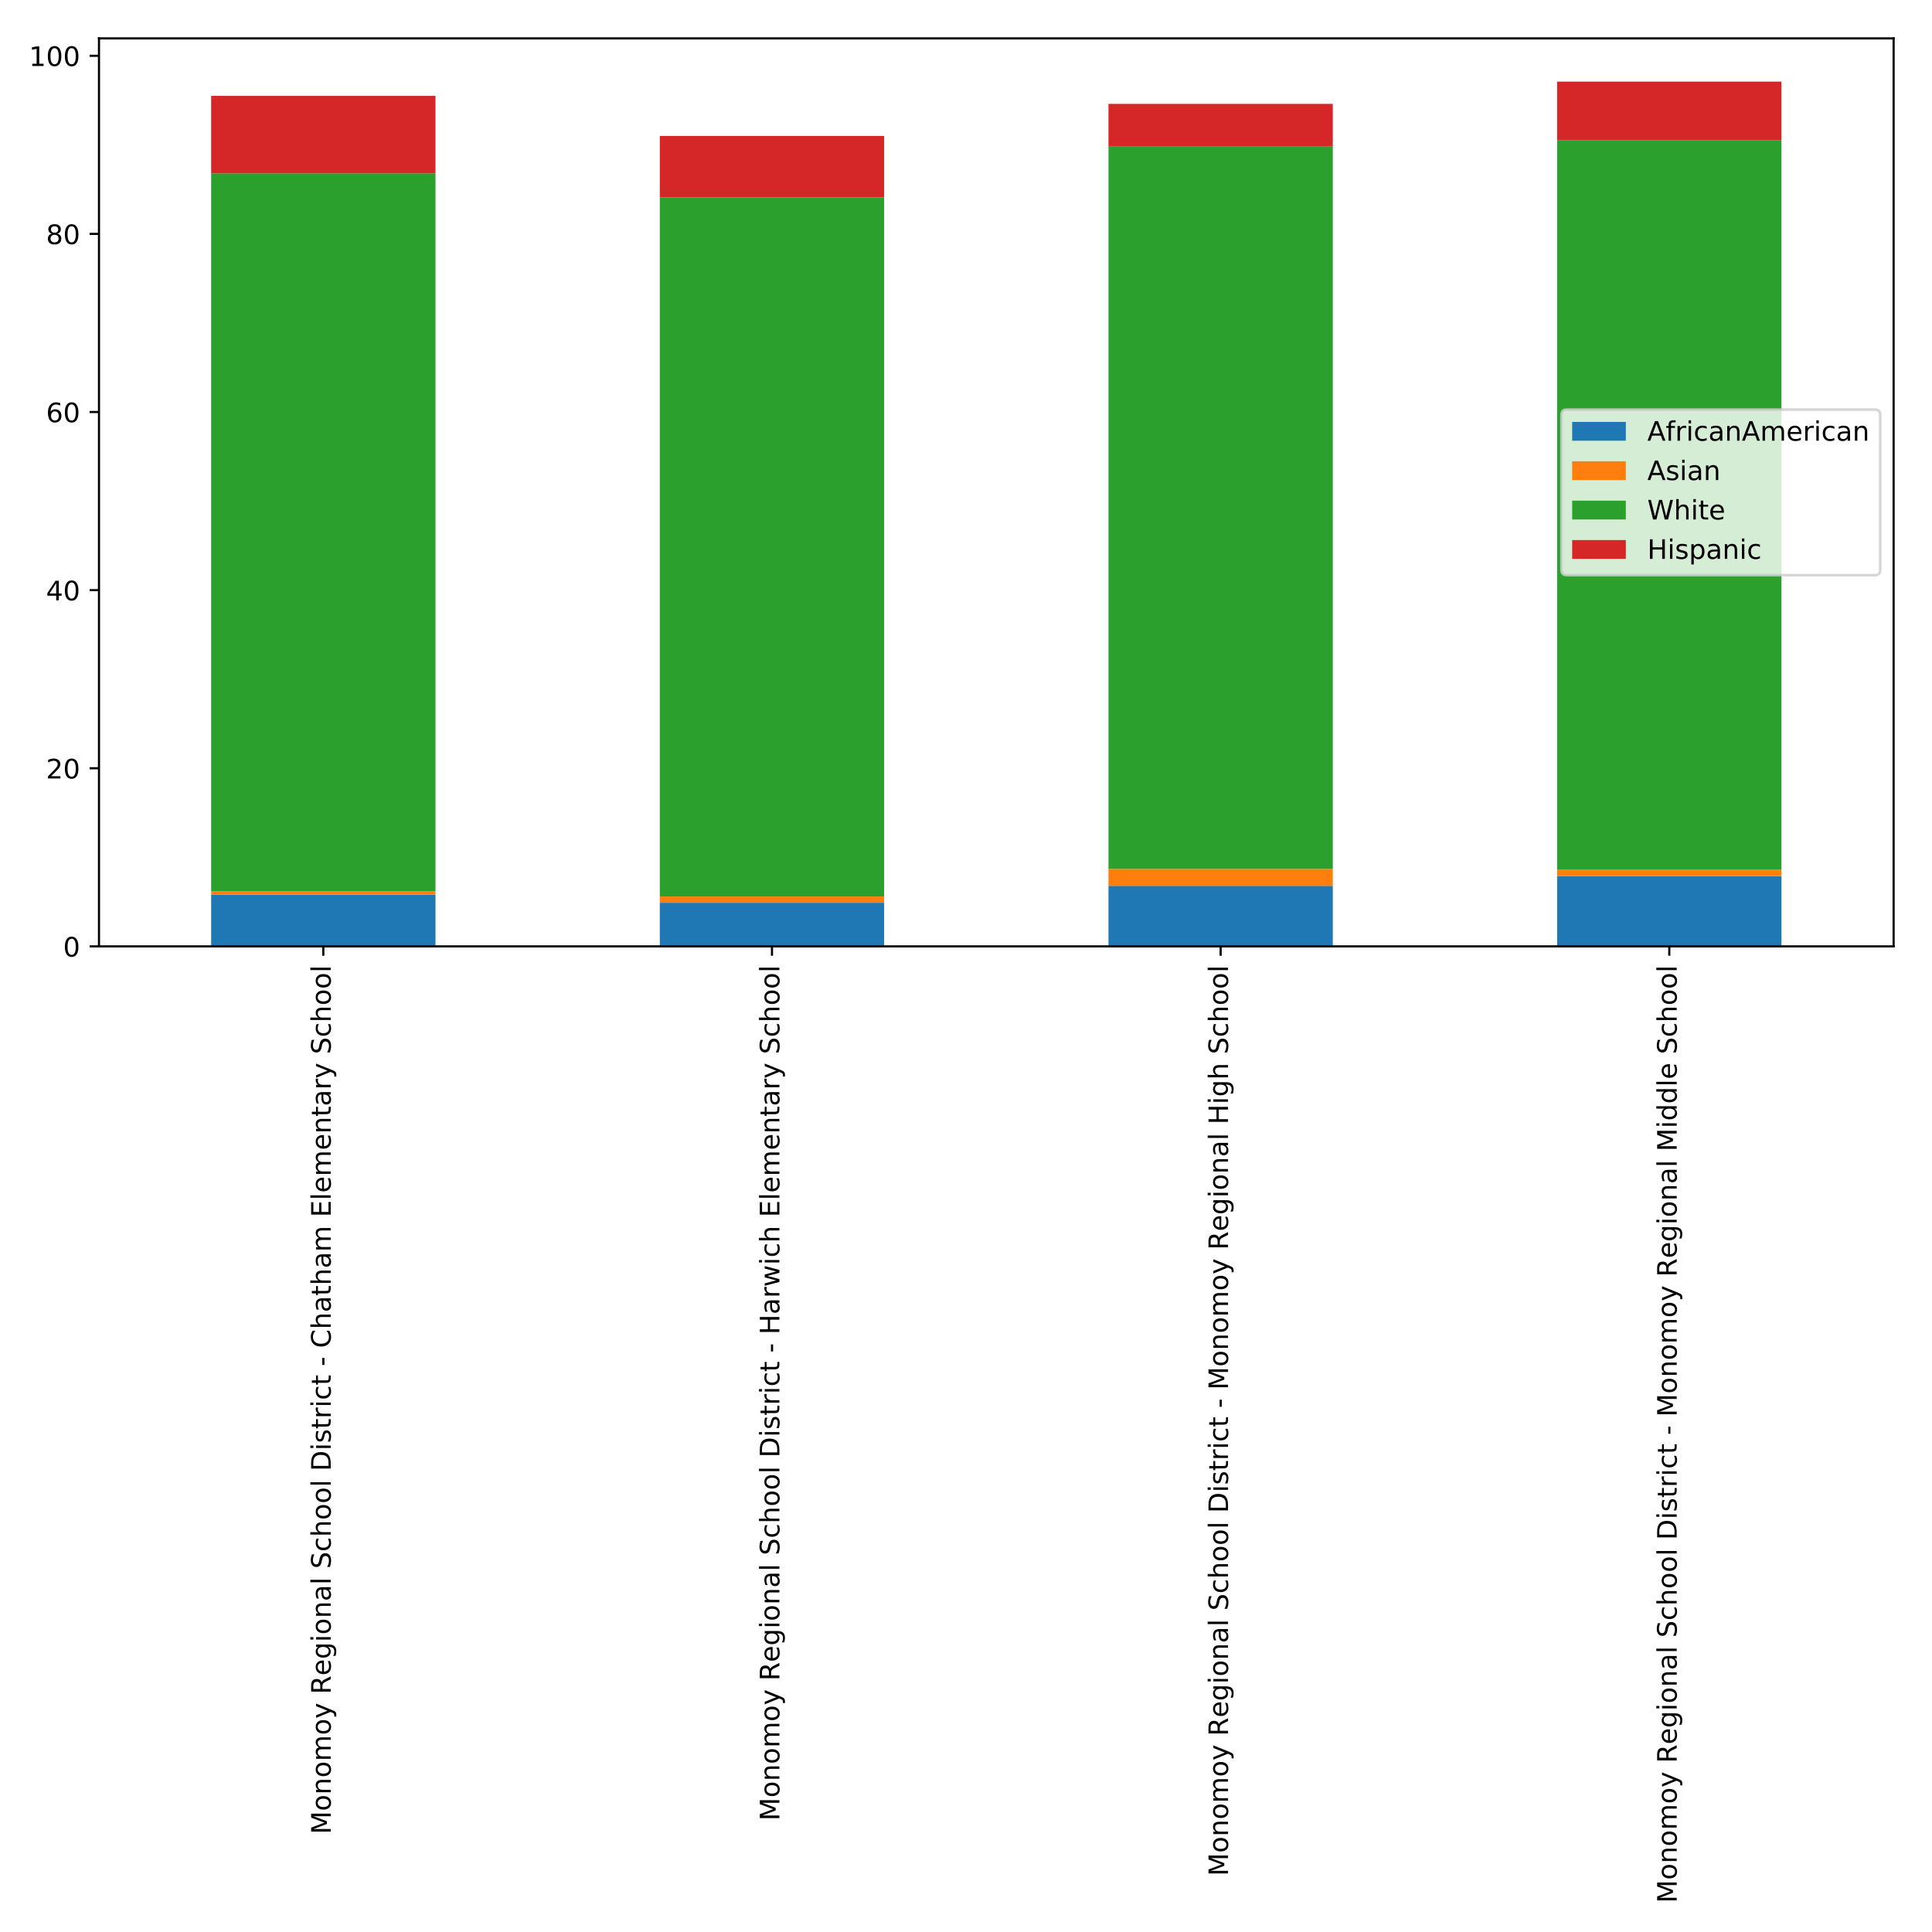 <?xml version="1.0" encoding="utf-8" standalone="no"?>
<!DOCTYPE svg PUBLIC "-//W3C//DTD SVG 1.1//EN"
  "http://www.w3.org/Graphics/SVG/1.1/DTD/svg11.dtd">
<!-- Created with matplotlib (http://matplotlib.org/) -->
<svg height="720pt" version="1.1" viewBox="0 0 720 720" width="720pt" xmlns="http://www.w3.org/2000/svg" xmlns:xlink="http://www.w3.org/1999/xlink">
 <defs>
  <style type="text/css">
*{stroke-linecap:butt;stroke-linejoin:round;}
  </style>
 </defs>
 <g id="figure_1">
  <g id="patch_1">
   <path d="M 0 720 
L 720 720 
L 720 0 
L 0 0 
z
" style="fill:#ffffff;"/>
  </g>
  <g id="axes_1">
   <g id="patch_2">
    <path d="M 36.888 352.686 
L 705.7 352.686 
L 705.7 14.3 
L 36.888 14.3 
z
" style="fill:#ffffff;"/>
   </g>
   <g id="patch_3">
    <path clip-path="url(#pe6b50fb2ce)" d="M 78.688 352.686 
L 162.29 352.686 
L 162.29 333.436 
L 78.688 333.436 
z
" style="fill:#1f77b4;"/>
   </g>
   <g id="patch_4">
    <path clip-path="url(#pe6b50fb2ce)" d="M 245.891 352.686 
L 329.493 352.686 
L 329.493 336.423 
L 245.891 336.423 
z
" style="fill:#1f77b4;"/>
   </g>
   <g id="patch_5">
    <path clip-path="url(#pe6b50fb2ce)" d="M 413.095 352.686 
L 496.696 352.686 
L 496.696 330.117 
L 413.095 330.117 
z
" style="fill:#1f77b4;"/>
   </g>
   <g id="patch_6">
    <path clip-path="url(#pe6b50fb2ce)" d="M 580.298 352.686 
L 663.899 352.686 
L 663.899 326.466 
L 580.298 326.466 
z
" style="fill:#1f77b4;"/>
   </g>
   <g id="patch_7">
    <path clip-path="url(#pe6b50fb2ce)" d="M 78.688 333.436 
L 162.29 333.436 
L 162.29 332.108 
L 78.688 332.108 
z
" style="fill:#ff7f0e;"/>
   </g>
   <g id="patch_8">
    <path clip-path="url(#pe6b50fb2ce)" d="M 245.891 336.423 
L 329.493 336.423 
L 329.493 334.1 
L 245.891 334.1 
z
" style="fill:#ff7f0e;"/>
   </g>
   <g id="patch_9">
    <path clip-path="url(#pe6b50fb2ce)" d="M 413.095 330.117 
L 496.696 330.117 
L 496.696 323.811 
L 413.095 323.811 
z
" style="fill:#ff7f0e;"/>
   </g>
   <g id="patch_10">
    <path clip-path="url(#pe6b50fb2ce)" d="M 580.298 326.466 
L 663.899 326.466 
L 663.899 324.143 
L 580.298 324.143 
z
" style="fill:#ff7f0e;"/>
   </g>
   <g id="patch_11">
    <path clip-path="url(#pe6b50fb2ce)" d="M 78.688 332.108 
L 162.29 332.108 
L 162.29 64.599 
L 78.688 64.599 
z
" style="fill:#2ca02c;"/>
   </g>
   <g id="patch_12">
    <path clip-path="url(#pe6b50fb2ce)" d="M 245.891 334.1 
L 329.493 334.1 
L 329.493 73.56 
L 245.891 73.56 
z
" style="fill:#2ca02c;"/>
   </g>
   <g id="patch_13">
    <path clip-path="url(#pe6b50fb2ce)" d="M 413.095 323.811 
L 496.696 323.811 
L 496.696 54.642 
L 413.095 54.642 
z
" style="fill:#2ca02c;"/>
   </g>
   <g id="patch_14">
    <path clip-path="url(#pe6b50fb2ce)" d="M 580.298 324.143 
L 663.899 324.143 
L 663.899 52.319 
L 580.298 52.319 
z
" style="fill:#2ca02c;"/>
   </g>
   <g id="patch_15">
    <path clip-path="url(#pe6b50fb2ce)" d="M 78.688 64.599 
L 162.29 64.599 
L 162.29 35.724 
L 78.688 35.724 
z
" style="fill:#d62728;"/>
   </g>
   <g id="patch_16">
    <path clip-path="url(#pe6b50fb2ce)" d="M 245.891 73.56 
L 329.493 73.56 
L 329.493 50.659 
L 245.891 50.659 
z
" style="fill:#d62728;"/>
   </g>
   <g id="patch_17">
    <path clip-path="url(#pe6b50fb2ce)" d="M 413.095 54.642 
L 496.696 54.642 
L 496.696 38.711 
L 413.095 38.711 
z
" style="fill:#d62728;"/>
   </g>
   <g id="patch_18">
    <path clip-path="url(#pe6b50fb2ce)" d="M 580.298 52.319 
L 663.899 52.319 
L 663.899 30.414 
L 580.298 30.414 
z
" style="fill:#d62728;"/>
   </g>
   <g id="matplotlib.axis_1">
    <g id="xtick_1">
     <g id="line2d_1">
      <defs>
       <path d="M 0 0 
L 0 3.5 
" id="md3830721d5" style="stroke:#000000;stroke-width:0.8;"/>
      </defs>
      <g>
       <use style="stroke:#000000;stroke-width:0.8;" x="120.489" xlink:href="#md3830721d5" y="352.686"/>
      </g>
     </g>
     <g id="text_1">
      <!-- Monomoy Regional School District - Chatham Elementary School -->
      <defs>
       <path d="M 9.812 72.906 
L 24.516 72.906 
L 43.109 23.297 
L 61.812 72.906 
L 76.516 72.906 
L 76.516 0 
L 66.891 0 
L 66.891 64.016 
L 48.094 14.016 
L 38.188 14.016 
L 19.391 64.016 
L 19.391 0 
L 9.812 0 
z
" id="DejaVuSans-4d"/>
       <path d="M 30.609 48.391 
Q 23.391 48.391 19.188 42.75 
Q 14.984 37.109 14.984 27.297 
Q 14.984 17.484 19.156 11.844 
Q 23.344 6.203 30.609 6.203 
Q 37.797 6.203 41.984 11.859 
Q 46.188 17.531 46.188 27.297 
Q 46.188 37.016 41.984 42.703 
Q 37.797 48.391 30.609 48.391 
z
M 30.609 56 
Q 42.328 56 49.016 48.375 
Q 55.719 40.766 55.719 27.297 
Q 55.719 13.875 49.016 6.219 
Q 42.328 -1.422 30.609 -1.422 
Q 18.844 -1.422 12.172 6.219 
Q 5.516 13.875 5.516 27.297 
Q 5.516 40.766 12.172 48.375 
Q 18.844 56 30.609 56 
z
" id="DejaVuSans-6f"/>
       <path d="M 54.891 33.016 
L 54.891 0 
L 45.906 0 
L 45.906 32.719 
Q 45.906 40.484 42.875 44.328 
Q 39.844 48.188 33.797 48.188 
Q 26.516 48.188 22.312 43.547 
Q 18.109 38.922 18.109 30.906 
L 18.109 0 
L 9.078 0 
L 9.078 54.688 
L 18.109 54.688 
L 18.109 46.188 
Q 21.344 51.125 25.703 53.562 
Q 30.078 56 35.797 56 
Q 45.219 56 50.047 50.172 
Q 54.891 44.344 54.891 33.016 
z
" id="DejaVuSans-6e"/>
       <path d="M 52 44.188 
Q 55.375 50.25 60.062 53.125 
Q 64.75 56 71.094 56 
Q 79.641 56 84.281 50.016 
Q 88.922 44.047 88.922 33.016 
L 88.922 0 
L 79.891 0 
L 79.891 32.719 
Q 79.891 40.578 77.094 44.375 
Q 74.312 48.188 68.609 48.188 
Q 61.625 48.188 57.562 43.547 
Q 53.516 38.922 53.516 30.906 
L 53.516 0 
L 44.484 0 
L 44.484 32.719 
Q 44.484 40.625 41.703 44.406 
Q 38.922 48.188 33.109 48.188 
Q 26.219 48.188 22.156 43.531 
Q 18.109 38.875 18.109 30.906 
L 18.109 0 
L 9.078 0 
L 9.078 54.688 
L 18.109 54.688 
L 18.109 46.188 
Q 21.188 51.219 25.484 53.609 
Q 29.781 56 35.688 56 
Q 41.656 56 45.828 52.969 
Q 50 49.953 52 44.188 
z
" id="DejaVuSans-6d"/>
       <path d="M 32.172 -5.078 
Q 28.375 -14.844 24.75 -17.812 
Q 21.141 -20.797 15.094 -20.797 
L 7.906 -20.797 
L 7.906 -13.281 
L 13.188 -13.281 
Q 16.891 -13.281 18.938 -11.516 
Q 21 -9.766 23.484 -3.219 
L 25.094 0.875 
L 2.984 54.688 
L 12.5 54.688 
L 29.594 11.922 
L 46.688 54.688 
L 56.203 54.688 
z
" id="DejaVuSans-79"/>
       <path id="DejaVuSans-20"/>
       <path d="M 44.391 34.188 
Q 47.562 33.109 50.562 29.594 
Q 53.562 26.078 56.594 19.922 
L 66.609 0 
L 56 0 
L 46.688 18.703 
Q 43.062 26.031 39.672 28.422 
Q 36.281 30.812 30.422 30.812 
L 19.672 30.812 
L 19.672 0 
L 9.812 0 
L 9.812 72.906 
L 32.078 72.906 
Q 44.578 72.906 50.734 67.672 
Q 56.891 62.453 56.891 51.906 
Q 56.891 45.016 53.688 40.469 
Q 50.484 35.938 44.391 34.188 
z
M 19.672 64.797 
L 19.672 38.922 
L 32.078 38.922 
Q 39.203 38.922 42.844 42.219 
Q 46.484 45.516 46.484 51.906 
Q 46.484 58.297 42.844 61.547 
Q 39.203 64.797 32.078 64.797 
z
" id="DejaVuSans-52"/>
       <path d="M 56.203 29.594 
L 56.203 25.203 
L 14.891 25.203 
Q 15.484 15.922 20.484 11.062 
Q 25.484 6.203 34.422 6.203 
Q 39.594 6.203 44.453 7.469 
Q 49.312 8.734 54.109 11.281 
L 54.109 2.781 
Q 49.266 0.734 44.188 -0.344 
Q 39.109 -1.422 33.891 -1.422 
Q 20.797 -1.422 13.156 6.188 
Q 5.516 13.812 5.516 26.812 
Q 5.516 40.234 12.766 48.109 
Q 20.016 56 32.328 56 
Q 43.359 56 49.781 48.891 
Q 56.203 41.797 56.203 29.594 
z
M 47.219 32.234 
Q 47.125 39.594 43.094 43.984 
Q 39.062 48.391 32.422 48.391 
Q 24.906 48.391 20.391 44.141 
Q 15.875 39.891 15.188 32.172 
z
" id="DejaVuSans-65"/>
       <path d="M 45.406 27.984 
Q 45.406 37.75 41.375 43.109 
Q 37.359 48.484 30.078 48.484 
Q 22.859 48.484 18.828 43.109 
Q 14.797 37.75 14.797 27.984 
Q 14.797 18.266 18.828 12.891 
Q 22.859 7.516 30.078 7.516 
Q 37.359 7.516 41.375 12.891 
Q 45.406 18.266 45.406 27.984 
z
M 54.391 6.781 
Q 54.391 -7.172 48.188 -13.984 
Q 42 -20.797 29.203 -20.797 
Q 24.469 -20.797 20.266 -20.094 
Q 16.062 -19.391 12.109 -17.922 
L 12.109 -9.188 
Q 16.062 -11.328 19.922 -12.344 
Q 23.781 -13.375 27.781 -13.375 
Q 36.625 -13.375 41.016 -8.766 
Q 45.406 -4.156 45.406 5.172 
L 45.406 9.625 
Q 42.625 4.781 38.281 2.391 
Q 33.938 0 27.875 0 
Q 17.828 0 11.672 7.656 
Q 5.516 15.328 5.516 27.984 
Q 5.516 40.672 11.672 48.328 
Q 17.828 56 27.875 56 
Q 33.938 56 38.281 53.609 
Q 42.625 51.219 45.406 46.391 
L 45.406 54.688 
L 54.391 54.688 
z
" id="DejaVuSans-67"/>
       <path d="M 9.422 54.688 
L 18.406 54.688 
L 18.406 0 
L 9.422 0 
z
M 9.422 75.984 
L 18.406 75.984 
L 18.406 64.594 
L 9.422 64.594 
z
" id="DejaVuSans-69"/>
       <path d="M 34.281 27.484 
Q 23.391 27.484 19.188 25 
Q 14.984 22.516 14.984 16.5 
Q 14.984 11.719 18.141 8.906 
Q 21.297 6.109 26.703 6.109 
Q 34.188 6.109 38.703 11.406 
Q 43.219 16.703 43.219 25.484 
L 43.219 27.484 
z
M 52.203 31.203 
L 52.203 0 
L 43.219 0 
L 43.219 8.297 
Q 40.141 3.328 35.547 0.953 
Q 30.953 -1.422 24.312 -1.422 
Q 15.922 -1.422 10.953 3.297 
Q 6 8.016 6 15.922 
Q 6 25.141 12.172 29.828 
Q 18.359 34.516 30.609 34.516 
L 43.219 34.516 
L 43.219 35.406 
Q 43.219 41.609 39.141 45 
Q 35.062 48.391 27.688 48.391 
Q 23 48.391 18.547 47.266 
Q 14.109 46.141 10.016 43.891 
L 10.016 52.203 
Q 14.938 54.109 19.578 55.047 
Q 24.219 56 28.609 56 
Q 40.484 56 46.344 49.844 
Q 52.203 43.703 52.203 31.203 
z
" id="DejaVuSans-61"/>
       <path d="M 9.422 75.984 
L 18.406 75.984 
L 18.406 0 
L 9.422 0 
z
" id="DejaVuSans-6c"/>
       <path d="M 53.516 70.516 
L 53.516 60.891 
Q 47.906 63.578 42.922 64.891 
Q 37.938 66.219 33.297 66.219 
Q 25.25 66.219 20.875 63.094 
Q 16.5 59.969 16.5 54.203 
Q 16.5 49.359 19.406 46.891 
Q 22.312 44.438 30.422 42.922 
L 36.375 41.703 
Q 47.406 39.594 52.656 34.297 
Q 57.906 29 57.906 20.125 
Q 57.906 9.516 50.797 4.047 
Q 43.703 -1.422 29.984 -1.422 
Q 24.812 -1.422 18.969 -0.25 
Q 13.141 0.922 6.891 3.219 
L 6.891 13.375 
Q 12.891 10.016 18.656 8.297 
Q 24.422 6.594 29.984 6.594 
Q 38.422 6.594 43.016 9.906 
Q 47.609 13.234 47.609 19.391 
Q 47.609 24.75 44.312 27.781 
Q 41.016 30.812 33.5 32.328 
L 27.484 33.5 
Q 16.453 35.688 11.516 40.375 
Q 6.594 45.062 6.594 53.422 
Q 6.594 63.094 13.406 68.656 
Q 20.219 74.219 32.172 74.219 
Q 37.312 74.219 42.625 73.281 
Q 47.953 72.359 53.516 70.516 
z
" id="DejaVuSans-53"/>
       <path d="M 48.781 52.594 
L 48.781 44.188 
Q 44.969 46.297 41.141 47.344 
Q 37.312 48.391 33.406 48.391 
Q 24.656 48.391 19.812 42.844 
Q 14.984 37.312 14.984 27.297 
Q 14.984 17.281 19.812 11.734 
Q 24.656 6.203 33.406 6.203 
Q 37.312 6.203 41.141 7.25 
Q 44.969 8.297 48.781 10.406 
L 48.781 2.094 
Q 45.016 0.344 40.984 -0.531 
Q 36.969 -1.422 32.422 -1.422 
Q 20.062 -1.422 12.781 6.344 
Q 5.516 14.109 5.516 27.297 
Q 5.516 40.672 12.859 48.328 
Q 20.219 56 33.016 56 
Q 37.156 56 41.109 55.141 
Q 45.062 54.297 48.781 52.594 
z
" id="DejaVuSans-63"/>
       <path d="M 54.891 33.016 
L 54.891 0 
L 45.906 0 
L 45.906 32.719 
Q 45.906 40.484 42.875 44.328 
Q 39.844 48.188 33.797 48.188 
Q 26.516 48.188 22.312 43.547 
Q 18.109 38.922 18.109 30.906 
L 18.109 0 
L 9.078 0 
L 9.078 75.984 
L 18.109 75.984 
L 18.109 46.188 
Q 21.344 51.125 25.703 53.562 
Q 30.078 56 35.797 56 
Q 45.219 56 50.047 50.172 
Q 54.891 44.344 54.891 33.016 
z
" id="DejaVuSans-68"/>
       <path d="M 19.672 64.797 
L 19.672 8.109 
L 31.594 8.109 
Q 46.688 8.109 53.688 14.938 
Q 60.688 21.781 60.688 36.531 
Q 60.688 51.172 53.688 57.984 
Q 46.688 64.797 31.594 64.797 
z
M 9.812 72.906 
L 30.078 72.906 
Q 51.266 72.906 61.172 64.094 
Q 71.094 55.281 71.094 36.531 
Q 71.094 17.672 61.125 8.828 
Q 51.172 0 30.078 0 
L 9.812 0 
z
" id="DejaVuSans-44"/>
       <path d="M 44.281 53.078 
L 44.281 44.578 
Q 40.484 46.531 36.375 47.5 
Q 32.281 48.484 27.875 48.484 
Q 21.188 48.484 17.844 46.438 
Q 14.5 44.391 14.5 40.281 
Q 14.5 37.156 16.891 35.375 
Q 19.281 33.594 26.516 31.984 
L 29.594 31.297 
Q 39.156 29.25 43.188 25.516 
Q 47.219 21.781 47.219 15.094 
Q 47.219 7.469 41.188 3.016 
Q 35.156 -1.422 24.609 -1.422 
Q 20.219 -1.422 15.453 -0.562 
Q 10.688 0.297 5.422 2 
L 5.422 11.281 
Q 10.406 8.688 15.234 7.391 
Q 20.062 6.109 24.812 6.109 
Q 31.156 6.109 34.562 8.281 
Q 37.984 10.453 37.984 14.406 
Q 37.984 18.062 35.516 20.016 
Q 33.062 21.969 24.703 23.781 
L 21.578 24.516 
Q 13.234 26.266 9.516 29.906 
Q 5.812 33.547 5.812 39.891 
Q 5.812 47.609 11.281 51.797 
Q 16.75 56 26.812 56 
Q 31.781 56 36.172 55.266 
Q 40.578 54.547 44.281 53.078 
z
" id="DejaVuSans-73"/>
       <path d="M 18.312 70.219 
L 18.312 54.688 
L 36.812 54.688 
L 36.812 47.703 
L 18.312 47.703 
L 18.312 18.016 
Q 18.312 11.328 20.141 9.422 
Q 21.969 7.516 27.594 7.516 
L 36.812 7.516 
L 36.812 0 
L 27.594 0 
Q 17.188 0 13.234 3.875 
Q 9.281 7.766 9.281 18.016 
L 9.281 47.703 
L 2.688 47.703 
L 2.688 54.688 
L 9.281 54.688 
L 9.281 70.219 
z
" id="DejaVuSans-74"/>
       <path d="M 41.109 46.297 
Q 39.594 47.172 37.812 47.578 
Q 36.031 48 33.891 48 
Q 26.266 48 22.188 43.047 
Q 18.109 38.094 18.109 28.812 
L 18.109 0 
L 9.078 0 
L 9.078 54.688 
L 18.109 54.688 
L 18.109 46.188 
Q 20.953 51.172 25.484 53.578 
Q 30.031 56 36.531 56 
Q 37.453 56 38.578 55.875 
Q 39.703 55.766 41.062 55.516 
z
" id="DejaVuSans-72"/>
       <path d="M 4.891 31.391 
L 31.203 31.391 
L 31.203 23.391 
L 4.891 23.391 
z
" id="DejaVuSans-2d"/>
       <path d="M 64.406 67.281 
L 64.406 56.891 
Q 59.422 61.531 53.781 63.812 
Q 48.141 66.109 41.797 66.109 
Q 29.297 66.109 22.656 58.469 
Q 16.016 50.828 16.016 36.375 
Q 16.016 21.969 22.656 14.328 
Q 29.297 6.688 41.797 6.688 
Q 48.141 6.688 53.781 8.984 
Q 59.422 11.281 64.406 15.922 
L 64.406 5.609 
Q 59.234 2.094 53.438 0.328 
Q 47.656 -1.422 41.219 -1.422 
Q 24.656 -1.422 15.125 8.703 
Q 5.609 18.844 5.609 36.375 
Q 5.609 53.953 15.125 64.078 
Q 24.656 74.219 41.219 74.219 
Q 47.75 74.219 53.531 72.484 
Q 59.328 70.75 64.406 67.281 
z
" id="DejaVuSans-43"/>
       <path d="M 9.812 72.906 
L 55.906 72.906 
L 55.906 64.594 
L 19.672 64.594 
L 19.672 43.016 
L 54.391 43.016 
L 54.391 34.719 
L 19.672 34.719 
L 19.672 8.297 
L 56.781 8.297 
L 56.781 0 
L 9.812 0 
z
" id="DejaVuSans-45"/>
      </defs>
      <g transform="translate(123.248 683.556)rotate(-90)scale(0.1 -0.1)">
       <use xlink:href="#DejaVuSans-4d"/>
       <use x="86.279" xlink:href="#DejaVuSans-6f"/>
       <use x="147.461" xlink:href="#DejaVuSans-6e"/>
       <use x="210.84" xlink:href="#DejaVuSans-6f"/>
       <use x="272.021" xlink:href="#DejaVuSans-6d"/>
       <use x="369.434" xlink:href="#DejaVuSans-6f"/>
       <use x="430.615" xlink:href="#DejaVuSans-79"/>
       <use x="489.795" xlink:href="#DejaVuSans-20"/>
       <use x="521.582" xlink:href="#DejaVuSans-52"/>
       <use x="591.002" xlink:href="#DejaVuSans-65"/>
       <use x="652.525" xlink:href="#DejaVuSans-67"/>
       <use x="716.002" xlink:href="#DejaVuSans-69"/>
       <use x="743.785" xlink:href="#DejaVuSans-6f"/>
       <use x="804.967" xlink:href="#DejaVuSans-6e"/>
       <use x="868.346" xlink:href="#DejaVuSans-61"/>
       <use x="929.625" xlink:href="#DejaVuSans-6c"/>
       <use x="957.408" xlink:href="#DejaVuSans-20"/>
       <use x="989.195" xlink:href="#DejaVuSans-53"/>
       <use x="1052.672" xlink:href="#DejaVuSans-63"/>
       <use x="1107.652" xlink:href="#DejaVuSans-68"/>
       <use x="1171.031" xlink:href="#DejaVuSans-6f"/>
       <use x="1232.213" xlink:href="#DejaVuSans-6f"/>
       <use x="1293.395" xlink:href="#DejaVuSans-6c"/>
       <use x="1321.178" xlink:href="#DejaVuSans-20"/>
       <use x="1352.965" xlink:href="#DejaVuSans-44"/>
       <use x="1429.967" xlink:href="#DejaVuSans-69"/>
       <use x="1457.75" xlink:href="#DejaVuSans-73"/>
       <use x="1509.85" xlink:href="#DejaVuSans-74"/>
       <use x="1549.059" xlink:href="#DejaVuSans-72"/>
       <use x="1590.172" xlink:href="#DejaVuSans-69"/>
       <use x="1617.955" xlink:href="#DejaVuSans-63"/>
       <use x="1672.936" xlink:href="#DejaVuSans-74"/>
       <use x="1712.145" xlink:href="#DejaVuSans-20"/>
       <use x="1743.932" xlink:href="#DejaVuSans-2d"/>
       <use x="1780.016" xlink:href="#DejaVuSans-20"/>
       <use x="1811.803" xlink:href="#DejaVuSans-43"/>
       <use x="1881.627" xlink:href="#DejaVuSans-68"/>
       <use x="1945.006" xlink:href="#DejaVuSans-61"/>
       <use x="2006.285" xlink:href="#DejaVuSans-74"/>
       <use x="2045.494" xlink:href="#DejaVuSans-68"/>
       <use x="2108.873" xlink:href="#DejaVuSans-61"/>
       <use x="2170.152" xlink:href="#DejaVuSans-6d"/>
       <use x="2267.564" xlink:href="#DejaVuSans-20"/>
       <use x="2299.352" xlink:href="#DejaVuSans-45"/>
       <use x="2362.535" xlink:href="#DejaVuSans-6c"/>
       <use x="2390.318" xlink:href="#DejaVuSans-65"/>
       <use x="2451.842" xlink:href="#DejaVuSans-6d"/>
       <use x="2549.254" xlink:href="#DejaVuSans-65"/>
       <use x="2610.777" xlink:href="#DejaVuSans-6e"/>
       <use x="2674.156" xlink:href="#DejaVuSans-74"/>
       <use x="2713.365" xlink:href="#DejaVuSans-61"/>
       <use x="2774.645" xlink:href="#DejaVuSans-72"/>
       <use x="2815.758" xlink:href="#DejaVuSans-79"/>
       <use x="2874.938" xlink:href="#DejaVuSans-20"/>
       <use x="2906.725" xlink:href="#DejaVuSans-53"/>
       <use x="2970.201" xlink:href="#DejaVuSans-63"/>
       <use x="3025.182" xlink:href="#DejaVuSans-68"/>
       <use x="3088.561" xlink:href="#DejaVuSans-6f"/>
       <use x="3149.742" xlink:href="#DejaVuSans-6f"/>
       <use x="3210.924" xlink:href="#DejaVuSans-6c"/>
      </g>
     </g>
    </g>
    <g id="xtick_2">
     <g id="line2d_2">
      <g>
       <use style="stroke:#000000;stroke-width:0.8;" x="287.692" xlink:href="#md3830721d5" y="352.686"/>
      </g>
     </g>
     <g id="text_2">
      <!-- Monomoy Regional School District - Harwich Elementary School -->
      <defs>
       <path d="M 9.812 72.906 
L 19.672 72.906 
L 19.672 43.016 
L 55.516 43.016 
L 55.516 72.906 
L 65.375 72.906 
L 65.375 0 
L 55.516 0 
L 55.516 34.719 
L 19.672 34.719 
L 19.672 0 
L 9.812 0 
z
" id="DejaVuSans-48"/>
       <path d="M 4.203 54.688 
L 13.188 54.688 
L 24.422 12.016 
L 35.594 54.688 
L 46.188 54.688 
L 57.422 12.016 
L 68.609 54.688 
L 77.594 54.688 
L 63.281 0 
L 52.688 0 
L 40.922 44.828 
L 29.109 0 
L 18.5 0 
z
" id="DejaVuSans-77"/>
      </defs>
      <g transform="translate(290.452 678.533)rotate(-90)scale(0.1 -0.1)">
       <use xlink:href="#DejaVuSans-4d"/>
       <use x="86.279" xlink:href="#DejaVuSans-6f"/>
       <use x="147.461" xlink:href="#DejaVuSans-6e"/>
       <use x="210.84" xlink:href="#DejaVuSans-6f"/>
       <use x="272.021" xlink:href="#DejaVuSans-6d"/>
       <use x="369.434" xlink:href="#DejaVuSans-6f"/>
       <use x="430.615" xlink:href="#DejaVuSans-79"/>
       <use x="489.795" xlink:href="#DejaVuSans-20"/>
       <use x="521.582" xlink:href="#DejaVuSans-52"/>
       <use x="591.002" xlink:href="#DejaVuSans-65"/>
       <use x="652.525" xlink:href="#DejaVuSans-67"/>
       <use x="716.002" xlink:href="#DejaVuSans-69"/>
       <use x="743.785" xlink:href="#DejaVuSans-6f"/>
       <use x="804.967" xlink:href="#DejaVuSans-6e"/>
       <use x="868.346" xlink:href="#DejaVuSans-61"/>
       <use x="929.625" xlink:href="#DejaVuSans-6c"/>
       <use x="957.408" xlink:href="#DejaVuSans-20"/>
       <use x="989.195" xlink:href="#DejaVuSans-53"/>
       <use x="1052.672" xlink:href="#DejaVuSans-63"/>
       <use x="1107.652" xlink:href="#DejaVuSans-68"/>
       <use x="1171.031" xlink:href="#DejaVuSans-6f"/>
       <use x="1232.213" xlink:href="#DejaVuSans-6f"/>
       <use x="1293.395" xlink:href="#DejaVuSans-6c"/>
       <use x="1321.178" xlink:href="#DejaVuSans-20"/>
       <use x="1352.965" xlink:href="#DejaVuSans-44"/>
       <use x="1429.967" xlink:href="#DejaVuSans-69"/>
       <use x="1457.75" xlink:href="#DejaVuSans-73"/>
       <use x="1509.85" xlink:href="#DejaVuSans-74"/>
       <use x="1549.059" xlink:href="#DejaVuSans-72"/>
       <use x="1590.172" xlink:href="#DejaVuSans-69"/>
       <use x="1617.955" xlink:href="#DejaVuSans-63"/>
       <use x="1672.936" xlink:href="#DejaVuSans-74"/>
       <use x="1712.145" xlink:href="#DejaVuSans-20"/>
       <use x="1743.932" xlink:href="#DejaVuSans-2d"/>
       <use x="1780.016" xlink:href="#DejaVuSans-20"/>
       <use x="1811.803" xlink:href="#DejaVuSans-48"/>
       <use x="1886.998" xlink:href="#DejaVuSans-61"/>
       <use x="1948.277" xlink:href="#DejaVuSans-72"/>
       <use x="1989.391" xlink:href="#DejaVuSans-77"/>
       <use x="2071.178" xlink:href="#DejaVuSans-69"/>
       <use x="2098.961" xlink:href="#DejaVuSans-63"/>
       <use x="2153.941" xlink:href="#DejaVuSans-68"/>
       <use x="2217.32" xlink:href="#DejaVuSans-20"/>
       <use x="2249.107" xlink:href="#DejaVuSans-45"/>
       <use x="2312.291" xlink:href="#DejaVuSans-6c"/>
       <use x="2340.074" xlink:href="#DejaVuSans-65"/>
       <use x="2401.598" xlink:href="#DejaVuSans-6d"/>
       <use x="2499.01" xlink:href="#DejaVuSans-65"/>
       <use x="2560.533" xlink:href="#DejaVuSans-6e"/>
       <use x="2623.912" xlink:href="#DejaVuSans-74"/>
       <use x="2663.121" xlink:href="#DejaVuSans-61"/>
       <use x="2724.4" xlink:href="#DejaVuSans-72"/>
       <use x="2765.514" xlink:href="#DejaVuSans-79"/>
       <use x="2824.693" xlink:href="#DejaVuSans-20"/>
       <use x="2856.48" xlink:href="#DejaVuSans-53"/>
       <use x="2919.957" xlink:href="#DejaVuSans-63"/>
       <use x="2974.938" xlink:href="#DejaVuSans-68"/>
       <use x="3038.316" xlink:href="#DejaVuSans-6f"/>
       <use x="3099.498" xlink:href="#DejaVuSans-6f"/>
       <use x="3160.68" xlink:href="#DejaVuSans-6c"/>
      </g>
     </g>
    </g>
    <g id="xtick_3">
     <g id="line2d_3">
      <g>
       <use style="stroke:#000000;stroke-width:0.8;" x="454.895" xlink:href="#md3830721d5" y="352.686"/>
      </g>
     </g>
     <g id="text_3">
      <!-- Monomoy Regional School District - Monomoy Regional High School -->
      <g transform="translate(457.655 699.15)rotate(-90)scale(0.1 -0.1)">
       <use xlink:href="#DejaVuSans-4d"/>
       <use x="86.279" xlink:href="#DejaVuSans-6f"/>
       <use x="147.461" xlink:href="#DejaVuSans-6e"/>
       <use x="210.84" xlink:href="#DejaVuSans-6f"/>
       <use x="272.021" xlink:href="#DejaVuSans-6d"/>
       <use x="369.434" xlink:href="#DejaVuSans-6f"/>
       <use x="430.615" xlink:href="#DejaVuSans-79"/>
       <use x="489.795" xlink:href="#DejaVuSans-20"/>
       <use x="521.582" xlink:href="#DejaVuSans-52"/>
       <use x="591.002" xlink:href="#DejaVuSans-65"/>
       <use x="652.525" xlink:href="#DejaVuSans-67"/>
       <use x="716.002" xlink:href="#DejaVuSans-69"/>
       <use x="743.785" xlink:href="#DejaVuSans-6f"/>
       <use x="804.967" xlink:href="#DejaVuSans-6e"/>
       <use x="868.346" xlink:href="#DejaVuSans-61"/>
       <use x="929.625" xlink:href="#DejaVuSans-6c"/>
       <use x="957.408" xlink:href="#DejaVuSans-20"/>
       <use x="989.195" xlink:href="#DejaVuSans-53"/>
       <use x="1052.672" xlink:href="#DejaVuSans-63"/>
       <use x="1107.652" xlink:href="#DejaVuSans-68"/>
       <use x="1171.031" xlink:href="#DejaVuSans-6f"/>
       <use x="1232.213" xlink:href="#DejaVuSans-6f"/>
       <use x="1293.395" xlink:href="#DejaVuSans-6c"/>
       <use x="1321.178" xlink:href="#DejaVuSans-20"/>
       <use x="1352.965" xlink:href="#DejaVuSans-44"/>
       <use x="1429.967" xlink:href="#DejaVuSans-69"/>
       <use x="1457.75" xlink:href="#DejaVuSans-73"/>
       <use x="1509.85" xlink:href="#DejaVuSans-74"/>
       <use x="1549.059" xlink:href="#DejaVuSans-72"/>
       <use x="1590.172" xlink:href="#DejaVuSans-69"/>
       <use x="1617.955" xlink:href="#DejaVuSans-63"/>
       <use x="1672.936" xlink:href="#DejaVuSans-74"/>
       <use x="1712.145" xlink:href="#DejaVuSans-20"/>
       <use x="1743.932" xlink:href="#DejaVuSans-2d"/>
       <use x="1780.016" xlink:href="#DejaVuSans-20"/>
       <use x="1811.803" xlink:href="#DejaVuSans-4d"/>
       <use x="1898.082" xlink:href="#DejaVuSans-6f"/>
       <use x="1959.264" xlink:href="#DejaVuSans-6e"/>
       <use x="2022.643" xlink:href="#DejaVuSans-6f"/>
       <use x="2083.824" xlink:href="#DejaVuSans-6d"/>
       <use x="2181.236" xlink:href="#DejaVuSans-6f"/>
       <use x="2242.418" xlink:href="#DejaVuSans-79"/>
       <use x="2301.598" xlink:href="#DejaVuSans-20"/>
       <use x="2333.385" xlink:href="#DejaVuSans-52"/>
       <use x="2402.805" xlink:href="#DejaVuSans-65"/>
       <use x="2464.328" xlink:href="#DejaVuSans-67"/>
       <use x="2527.805" xlink:href="#DejaVuSans-69"/>
       <use x="2555.588" xlink:href="#DejaVuSans-6f"/>
       <use x="2616.77" xlink:href="#DejaVuSans-6e"/>
       <use x="2680.148" xlink:href="#DejaVuSans-61"/>
       <use x="2741.428" xlink:href="#DejaVuSans-6c"/>
       <use x="2769.211" xlink:href="#DejaVuSans-20"/>
       <use x="2800.998" xlink:href="#DejaVuSans-48"/>
       <use x="2876.193" xlink:href="#DejaVuSans-69"/>
       <use x="2903.977" xlink:href="#DejaVuSans-67"/>
       <use x="2967.453" xlink:href="#DejaVuSans-68"/>
       <use x="3030.832" xlink:href="#DejaVuSans-20"/>
       <use x="3062.619" xlink:href="#DejaVuSans-53"/>
       <use x="3126.096" xlink:href="#DejaVuSans-63"/>
       <use x="3181.076" xlink:href="#DejaVuSans-68"/>
       <use x="3244.455" xlink:href="#DejaVuSans-6f"/>
       <use x="3305.637" xlink:href="#DejaVuSans-6f"/>
       <use x="3366.818" xlink:href="#DejaVuSans-6c"/>
      </g>
     </g>
    </g>
    <g id="xtick_4">
     <g id="line2d_4">
      <g>
       <use style="stroke:#000000;stroke-width:0.8;" x="622.098" xlink:href="#md3830721d5" y="352.686"/>
      </g>
     </g>
     <g id="text_4">
      <!-- Monomoy Regional School District - Monomoy Regional Middle School -->
      <defs>
       <path d="M 45.406 46.391 
L 45.406 75.984 
L 54.391 75.984 
L 54.391 0 
L 45.406 0 
L 45.406 8.203 
Q 42.578 3.328 38.25 0.953 
Q 33.938 -1.422 27.875 -1.422 
Q 17.969 -1.422 11.734 6.484 
Q 5.516 14.406 5.516 27.297 
Q 5.516 40.188 11.734 48.094 
Q 17.969 56 27.875 56 
Q 33.938 56 38.25 53.625 
Q 42.578 51.266 45.406 46.391 
z
M 14.797 27.297 
Q 14.797 17.391 18.875 11.75 
Q 22.953 6.109 30.078 6.109 
Q 37.203 6.109 41.297 11.75 
Q 45.406 17.391 45.406 27.297 
Q 45.406 37.203 41.297 42.844 
Q 37.203 48.484 30.078 48.484 
Q 22.953 48.484 18.875 42.844 
Q 14.797 37.203 14.797 27.297 
z
" id="DejaVuSans-64"/>
      </defs>
      <g transform="translate(624.858 709.2)rotate(-90)scale(0.1 -0.1)">
       <use xlink:href="#DejaVuSans-4d"/>
       <use x="86.279" xlink:href="#DejaVuSans-6f"/>
       <use x="147.461" xlink:href="#DejaVuSans-6e"/>
       <use x="210.84" xlink:href="#DejaVuSans-6f"/>
       <use x="272.021" xlink:href="#DejaVuSans-6d"/>
       <use x="369.434" xlink:href="#DejaVuSans-6f"/>
       <use x="430.615" xlink:href="#DejaVuSans-79"/>
       <use x="489.795" xlink:href="#DejaVuSans-20"/>
       <use x="521.582" xlink:href="#DejaVuSans-52"/>
       <use x="591.002" xlink:href="#DejaVuSans-65"/>
       <use x="652.525" xlink:href="#DejaVuSans-67"/>
       <use x="716.002" xlink:href="#DejaVuSans-69"/>
       <use x="743.785" xlink:href="#DejaVuSans-6f"/>
       <use x="804.967" xlink:href="#DejaVuSans-6e"/>
       <use x="868.346" xlink:href="#DejaVuSans-61"/>
       <use x="929.625" xlink:href="#DejaVuSans-6c"/>
       <use x="957.408" xlink:href="#DejaVuSans-20"/>
       <use x="989.195" xlink:href="#DejaVuSans-53"/>
       <use x="1052.672" xlink:href="#DejaVuSans-63"/>
       <use x="1107.652" xlink:href="#DejaVuSans-68"/>
       <use x="1171.031" xlink:href="#DejaVuSans-6f"/>
       <use x="1232.213" xlink:href="#DejaVuSans-6f"/>
       <use x="1293.395" xlink:href="#DejaVuSans-6c"/>
       <use x="1321.178" xlink:href="#DejaVuSans-20"/>
       <use x="1352.965" xlink:href="#DejaVuSans-44"/>
       <use x="1429.967" xlink:href="#DejaVuSans-69"/>
       <use x="1457.75" xlink:href="#DejaVuSans-73"/>
       <use x="1509.85" xlink:href="#DejaVuSans-74"/>
       <use x="1549.059" xlink:href="#DejaVuSans-72"/>
       <use x="1590.172" xlink:href="#DejaVuSans-69"/>
       <use x="1617.955" xlink:href="#DejaVuSans-63"/>
       <use x="1672.936" xlink:href="#DejaVuSans-74"/>
       <use x="1712.145" xlink:href="#DejaVuSans-20"/>
       <use x="1743.932" xlink:href="#DejaVuSans-2d"/>
       <use x="1780.016" xlink:href="#DejaVuSans-20"/>
       <use x="1811.803" xlink:href="#DejaVuSans-4d"/>
       <use x="1898.082" xlink:href="#DejaVuSans-6f"/>
       <use x="1959.264" xlink:href="#DejaVuSans-6e"/>
       <use x="2022.643" xlink:href="#DejaVuSans-6f"/>
       <use x="2083.824" xlink:href="#DejaVuSans-6d"/>
       <use x="2181.236" xlink:href="#DejaVuSans-6f"/>
       <use x="2242.418" xlink:href="#DejaVuSans-79"/>
       <use x="2301.598" xlink:href="#DejaVuSans-20"/>
       <use x="2333.385" xlink:href="#DejaVuSans-52"/>
       <use x="2402.805" xlink:href="#DejaVuSans-65"/>
       <use x="2464.328" xlink:href="#DejaVuSans-67"/>
       <use x="2527.805" xlink:href="#DejaVuSans-69"/>
       <use x="2555.588" xlink:href="#DejaVuSans-6f"/>
       <use x="2616.77" xlink:href="#DejaVuSans-6e"/>
       <use x="2680.148" xlink:href="#DejaVuSans-61"/>
       <use x="2741.428" xlink:href="#DejaVuSans-6c"/>
       <use x="2769.211" xlink:href="#DejaVuSans-20"/>
       <use x="2800.998" xlink:href="#DejaVuSans-4d"/>
       <use x="2887.277" xlink:href="#DejaVuSans-69"/>
       <use x="2915.061" xlink:href="#DejaVuSans-64"/>
       <use x="2978.537" xlink:href="#DejaVuSans-64"/>
       <use x="3042.014" xlink:href="#DejaVuSans-6c"/>
       <use x="3069.797" xlink:href="#DejaVuSans-65"/>
       <use x="3131.32" xlink:href="#DejaVuSans-20"/>
       <use x="3163.107" xlink:href="#DejaVuSans-53"/>
       <use x="3226.584" xlink:href="#DejaVuSans-63"/>
       <use x="3281.564" xlink:href="#DejaVuSans-68"/>
       <use x="3344.943" xlink:href="#DejaVuSans-6f"/>
       <use x="3406.125" xlink:href="#DejaVuSans-6f"/>
       <use x="3467.307" xlink:href="#DejaVuSans-6c"/>
      </g>
     </g>
    </g>
   </g>
   <g id="matplotlib.axis_2">
    <g id="ytick_1">
     <g id="line2d_5">
      <defs>
       <path d="M 0 0 
L -3.5 0 
" id="m6701807c89" style="stroke:#000000;stroke-width:0.8;"/>
      </defs>
      <g>
       <use style="stroke:#000000;stroke-width:0.8;" x="36.888" xlink:href="#m6701807c89" y="352.686"/>
      </g>
     </g>
     <g id="text_5">
      <!-- 0 -->
      <defs>
       <path d="M 31.781 66.406 
Q 24.172 66.406 20.328 58.906 
Q 16.5 51.422 16.5 36.375 
Q 16.5 21.391 20.328 13.891 
Q 24.172 6.391 31.781 6.391 
Q 39.453 6.391 43.281 13.891 
Q 47.125 21.391 47.125 36.375 
Q 47.125 51.422 43.281 58.906 
Q 39.453 66.406 31.781 66.406 
z
M 31.781 74.219 
Q 44.047 74.219 50.516 64.516 
Q 56.984 54.828 56.984 36.375 
Q 56.984 17.969 50.516 8.266 
Q 44.047 -1.422 31.781 -1.422 
Q 19.531 -1.422 13.062 8.266 
Q 6.594 17.969 6.594 36.375 
Q 6.594 54.828 13.062 64.516 
Q 19.531 74.219 31.781 74.219 
z
" id="DejaVuSans-30"/>
      </defs>
      <g transform="translate(23.525 356.485)scale(0.1 -0.1)">
       <use xlink:href="#DejaVuSans-30"/>
      </g>
     </g>
    </g>
    <g id="ytick_2">
     <g id="line2d_6">
      <g>
       <use style="stroke:#000000;stroke-width:0.8;" x="36.888" xlink:href="#m6701807c89" y="286.306"/>
      </g>
     </g>
     <g id="text_6">
      <!-- 20 -->
      <defs>
       <path d="M 19.188 8.297 
L 53.609 8.297 
L 53.609 0 
L 7.328 0 
L 7.328 8.297 
Q 12.938 14.109 22.625 23.891 
Q 32.328 33.688 34.812 36.531 
Q 39.547 41.844 41.422 45.531 
Q 43.312 49.219 43.312 52.781 
Q 43.312 58.594 39.234 62.25 
Q 35.156 65.922 28.609 65.922 
Q 23.969 65.922 18.812 64.312 
Q 13.672 62.703 7.812 59.422 
L 7.812 69.391 
Q 13.766 71.781 18.938 73 
Q 24.125 74.219 28.422 74.219 
Q 39.75 74.219 46.484 68.547 
Q 53.219 62.891 53.219 53.422 
Q 53.219 48.922 51.531 44.891 
Q 49.859 40.875 45.406 35.406 
Q 44.188 33.984 37.641 27.219 
Q 31.109 20.453 19.188 8.297 
z
" id="DejaVuSans-32"/>
      </defs>
      <g transform="translate(17.163 290.106)scale(0.1 -0.1)">
       <use xlink:href="#DejaVuSans-32"/>
       <use x="63.623" xlink:href="#DejaVuSans-30"/>
      </g>
     </g>
    </g>
    <g id="ytick_3">
     <g id="line2d_7">
      <g>
       <use style="stroke:#000000;stroke-width:0.8;" x="36.888" xlink:href="#m6701807c89" y="219.927"/>
      </g>
     </g>
     <g id="text_7">
      <!-- 40 -->
      <defs>
       <path d="M 37.797 64.312 
L 12.891 25.391 
L 37.797 25.391 
z
M 35.203 72.906 
L 47.609 72.906 
L 47.609 25.391 
L 58.016 25.391 
L 58.016 17.188 
L 47.609 17.188 
L 47.609 0 
L 37.797 0 
L 37.797 17.188 
L 4.891 17.188 
L 4.891 26.703 
z
" id="DejaVuSans-34"/>
      </defs>
      <g transform="translate(17.163 223.726)scale(0.1 -0.1)">
       <use xlink:href="#DejaVuSans-34"/>
       <use x="63.623" xlink:href="#DejaVuSans-30"/>
      </g>
     </g>
    </g>
    <g id="ytick_4">
     <g id="line2d_8">
      <g>
       <use style="stroke:#000000;stroke-width:0.8;" x="36.888" xlink:href="#m6701807c89" y="153.548"/>
      </g>
     </g>
     <g id="text_8">
      <!-- 60 -->
      <defs>
       <path d="M 33.016 40.375 
Q 26.375 40.375 22.484 35.828 
Q 18.609 31.297 18.609 23.391 
Q 18.609 15.531 22.484 10.953 
Q 26.375 6.391 33.016 6.391 
Q 39.656 6.391 43.531 10.953 
Q 47.406 15.531 47.406 23.391 
Q 47.406 31.297 43.531 35.828 
Q 39.656 40.375 33.016 40.375 
z
M 52.594 71.297 
L 52.594 62.312 
Q 48.875 64.062 45.094 64.984 
Q 41.312 65.922 37.594 65.922 
Q 27.828 65.922 22.672 59.328 
Q 17.531 52.734 16.797 39.406 
Q 19.672 43.656 24.016 45.922 
Q 28.375 48.188 33.594 48.188 
Q 44.578 48.188 50.953 41.516 
Q 57.328 34.859 57.328 23.391 
Q 57.328 12.156 50.688 5.359 
Q 44.047 -1.422 33.016 -1.422 
Q 20.359 -1.422 13.672 8.266 
Q 6.984 17.969 6.984 36.375 
Q 6.984 53.656 15.188 63.938 
Q 23.391 74.219 37.203 74.219 
Q 40.922 74.219 44.703 73.484 
Q 48.484 72.75 52.594 71.297 
z
" id="DejaVuSans-36"/>
      </defs>
      <g transform="translate(17.163 157.347)scale(0.1 -0.1)">
       <use xlink:href="#DejaVuSans-36"/>
       <use x="63.623" xlink:href="#DejaVuSans-30"/>
      </g>
     </g>
    </g>
    <g id="ytick_5">
     <g id="line2d_9">
      <g>
       <use style="stroke:#000000;stroke-width:0.8;" x="36.888" xlink:href="#m6701807c89" y="87.168"/>
      </g>
     </g>
     <g id="text_9">
      <!-- 80 -->
      <defs>
       <path d="M 31.781 34.625 
Q 24.75 34.625 20.719 30.859 
Q 16.703 27.094 16.703 20.516 
Q 16.703 13.922 20.719 10.156 
Q 24.75 6.391 31.781 6.391 
Q 38.812 6.391 42.859 10.172 
Q 46.922 13.969 46.922 20.516 
Q 46.922 27.094 42.891 30.859 
Q 38.875 34.625 31.781 34.625 
z
M 21.922 38.812 
Q 15.578 40.375 12.031 44.719 
Q 8.5 49.078 8.5 55.328 
Q 8.5 64.062 14.719 69.141 
Q 20.953 74.219 31.781 74.219 
Q 42.672 74.219 48.875 69.141 
Q 55.078 64.062 55.078 55.328 
Q 55.078 49.078 51.531 44.719 
Q 48 40.375 41.703 38.812 
Q 48.828 37.156 52.797 32.312 
Q 56.781 27.484 56.781 20.516 
Q 56.781 9.906 50.312 4.234 
Q 43.844 -1.422 31.781 -1.422 
Q 19.734 -1.422 13.25 4.234 
Q 6.781 9.906 6.781 20.516 
Q 6.781 27.484 10.781 32.312 
Q 14.797 37.156 21.922 38.812 
z
M 18.312 54.391 
Q 18.312 48.734 21.844 45.562 
Q 25.391 42.391 31.781 42.391 
Q 38.141 42.391 41.719 45.562 
Q 45.312 48.734 45.312 54.391 
Q 45.312 60.062 41.719 63.234 
Q 38.141 66.406 31.781 66.406 
Q 25.391 66.406 21.844 63.234 
Q 18.312 60.062 18.312 54.391 
z
" id="DejaVuSans-38"/>
      </defs>
      <g transform="translate(17.163 90.967)scale(0.1 -0.1)">
       <use xlink:href="#DejaVuSans-38"/>
       <use x="63.623" xlink:href="#DejaVuSans-30"/>
      </g>
     </g>
    </g>
    <g id="ytick_6">
     <g id="line2d_10">
      <g>
       <use style="stroke:#000000;stroke-width:0.8;" x="36.888" xlink:href="#m6701807c89" y="20.789"/>
      </g>
     </g>
     <g id="text_10">
      <!-- 100 -->
      <defs>
       <path d="M 12.406 8.297 
L 28.516 8.297 
L 28.516 63.922 
L 10.984 60.406 
L 10.984 69.391 
L 28.422 72.906 
L 38.281 72.906 
L 38.281 8.297 
L 54.391 8.297 
L 54.391 0 
L 12.406 0 
z
" id="DejaVuSans-31"/>
      </defs>
      <g transform="translate(10.8 24.588)scale(0.1 -0.1)">
       <use xlink:href="#DejaVuSans-31"/>
       <use x="63.623" xlink:href="#DejaVuSans-30"/>
       <use x="127.246" xlink:href="#DejaVuSans-30"/>
      </g>
     </g>
    </g>
   </g>
   <g id="patch_19">
    <path d="M 36.888 352.686 
L 36.888 14.3 
" style="fill:none;stroke:#000000;stroke-linecap:square;stroke-linejoin:miter;stroke-width:0.8;"/>
   </g>
   <g id="patch_20">
    <path d="M 705.7 352.686 
L 705.7 14.3 
" style="fill:none;stroke:#000000;stroke-linecap:square;stroke-linejoin:miter;stroke-width:0.8;"/>
   </g>
   <g id="patch_21">
    <path d="M 36.888 352.686 
L 705.7 352.686 
" style="fill:none;stroke:#000000;stroke-linecap:square;stroke-linejoin:miter;stroke-width:0.8;"/>
   </g>
   <g id="patch_22">
    <path d="M 36.888 14.3 
L 705.7 14.3 
" style="fill:none;stroke:#000000;stroke-linecap:square;stroke-linejoin:miter;stroke-width:0.8;"/>
   </g>
   <g id="legend_1">
    <g id="patch_23">
     <path d="M 583.903 214.349 
L 698.7 214.349 
Q 700.7 214.349 700.7 212.349 
L 700.7 154.637 
Q 700.7 152.637 698.7 152.637 
L 583.903 152.637 
Q 581.903 152.637 581.903 154.637 
L 581.903 212.349 
Q 581.903 214.349 583.903 214.349 
z
" style="fill:#ffffff;opacity:0.8;stroke:#cccccc;stroke-linejoin:miter;"/>
    </g>
    <g id="patch_24">
     <path d="M 585.903 164.235 
L 605.903 164.235 
L 605.903 157.235 
L 585.903 157.235 
z
" style="fill:#1f77b4;"/>
    </g>
    <g id="text_11">
     <!-- AfricanAmerican -->
     <defs>
      <path d="M 34.188 63.188 
L 20.797 26.906 
L 47.609 26.906 
z
M 28.609 72.906 
L 39.797 72.906 
L 67.578 0 
L 57.328 0 
L 50.688 18.703 
L 17.828 18.703 
L 11.188 0 
L 0.781 0 
z
" id="DejaVuSans-41"/>
      <path d="M 37.109 75.984 
L 37.109 68.5 
L 28.516 68.5 
Q 23.688 68.5 21.797 66.547 
Q 19.922 64.594 19.922 59.516 
L 19.922 54.688 
L 34.719 54.688 
L 34.719 47.703 
L 19.922 47.703 
L 19.922 0 
L 10.891 0 
L 10.891 47.703 
L 2.297 47.703 
L 2.297 54.688 
L 10.891 54.688 
L 10.891 58.5 
Q 10.891 67.625 15.141 71.797 
Q 19.391 75.984 28.609 75.984 
z
" id="DejaVuSans-66"/>
     </defs>
     <g transform="translate(613.903 164.235)scale(0.1 -0.1)">
      <use xlink:href="#DejaVuSans-41"/>
      <use x="68.361" xlink:href="#DejaVuSans-66"/>
      <use x="103.566" xlink:href="#DejaVuSans-72"/>
      <use x="144.68" xlink:href="#DejaVuSans-69"/>
      <use x="172.463" xlink:href="#DejaVuSans-63"/>
      <use x="227.443" xlink:href="#DejaVuSans-61"/>
      <use x="288.723" xlink:href="#DejaVuSans-6e"/>
      <use x="352.102" xlink:href="#DejaVuSans-41"/>
      <use x="420.51" xlink:href="#DejaVuSans-6d"/>
      <use x="517.922" xlink:href="#DejaVuSans-65"/>
      <use x="579.445" xlink:href="#DejaVuSans-72"/>
      <use x="620.559" xlink:href="#DejaVuSans-69"/>
      <use x="648.342" xlink:href="#DejaVuSans-63"/>
      <use x="703.322" xlink:href="#DejaVuSans-61"/>
      <use x="764.602" xlink:href="#DejaVuSans-6e"/>
     </g>
    </g>
    <g id="patch_25">
     <path d="M 585.903 178.913 
L 605.903 178.913 
L 605.903 171.913 
L 585.903 171.913 
z
" style="fill:#ff7f0e;"/>
    </g>
    <g id="text_12">
     <!-- Asian -->
     <g transform="translate(613.903 178.913)scale(0.1 -0.1)">
      <use xlink:href="#DejaVuSans-41"/>
      <use x="68.408" xlink:href="#DejaVuSans-73"/>
      <use x="120.508" xlink:href="#DejaVuSans-69"/>
      <use x="148.291" xlink:href="#DejaVuSans-61"/>
      <use x="209.57" xlink:href="#DejaVuSans-6e"/>
     </g>
    </g>
    <g id="patch_26">
     <path d="M 585.903 193.591 
L 605.903 193.591 
L 605.903 186.591 
L 585.903 186.591 
z
" style="fill:#2ca02c;"/>
    </g>
    <g id="text_13">
     <!-- White -->
     <defs>
      <path d="M 3.328 72.906 
L 13.281 72.906 
L 28.609 11.281 
L 43.891 72.906 
L 54.984 72.906 
L 70.312 11.281 
L 85.594 72.906 
L 95.609 72.906 
L 77.297 0 
L 64.891 0 
L 49.516 63.281 
L 33.984 0 
L 21.578 0 
z
" id="DejaVuSans-57"/>
     </defs>
     <g transform="translate(613.903 193.591)scale(0.1 -0.1)">
      <use xlink:href="#DejaVuSans-57"/>
      <use x="98.877" xlink:href="#DejaVuSans-68"/>
      <use x="162.256" xlink:href="#DejaVuSans-69"/>
      <use x="190.039" xlink:href="#DejaVuSans-74"/>
      <use x="229.248" xlink:href="#DejaVuSans-65"/>
     </g>
    </g>
    <g id="patch_27">
     <path d="M 585.903 208.27 
L 605.903 208.27 
L 605.903 201.27 
L 585.903 201.27 
z
" style="fill:#d62728;"/>
    </g>
    <g id="text_14">
     <!-- Hispanic -->
     <defs>
      <path d="M 18.109 8.203 
L 18.109 -20.797 
L 9.078 -20.797 
L 9.078 54.688 
L 18.109 54.688 
L 18.109 46.391 
Q 20.953 51.266 25.266 53.625 
Q 29.594 56 35.594 56 
Q 45.562 56 51.781 48.094 
Q 58.016 40.188 58.016 27.297 
Q 58.016 14.406 51.781 6.484 
Q 45.562 -1.422 35.594 -1.422 
Q 29.594 -1.422 25.266 0.953 
Q 20.953 3.328 18.109 8.203 
z
M 48.688 27.297 
Q 48.688 37.203 44.609 42.844 
Q 40.531 48.484 33.406 48.484 
Q 26.266 48.484 22.188 42.844 
Q 18.109 37.203 18.109 27.297 
Q 18.109 17.391 22.188 11.75 
Q 26.266 6.109 33.406 6.109 
Q 40.531 6.109 44.609 11.75 
Q 48.688 17.391 48.688 27.297 
z
" id="DejaVuSans-70"/>
     </defs>
     <g transform="translate(613.903 208.27)scale(0.1 -0.1)">
      <use xlink:href="#DejaVuSans-48"/>
      <use x="75.195" xlink:href="#DejaVuSans-69"/>
      <use x="102.979" xlink:href="#DejaVuSans-73"/>
      <use x="155.078" xlink:href="#DejaVuSans-70"/>
      <use x="218.555" xlink:href="#DejaVuSans-61"/>
      <use x="279.834" xlink:href="#DejaVuSans-6e"/>
      <use x="343.213" xlink:href="#DejaVuSans-69"/>
      <use x="370.996" xlink:href="#DejaVuSans-63"/>
     </g>
    </g>
   </g>
  </g>
 </g>
 <defs>
  <clipPath id="pe6b50fb2ce">
   <rect height="338.386" width="668.812" x="36.888" y="14.3"/>
  </clipPath>
 </defs>
</svg>
